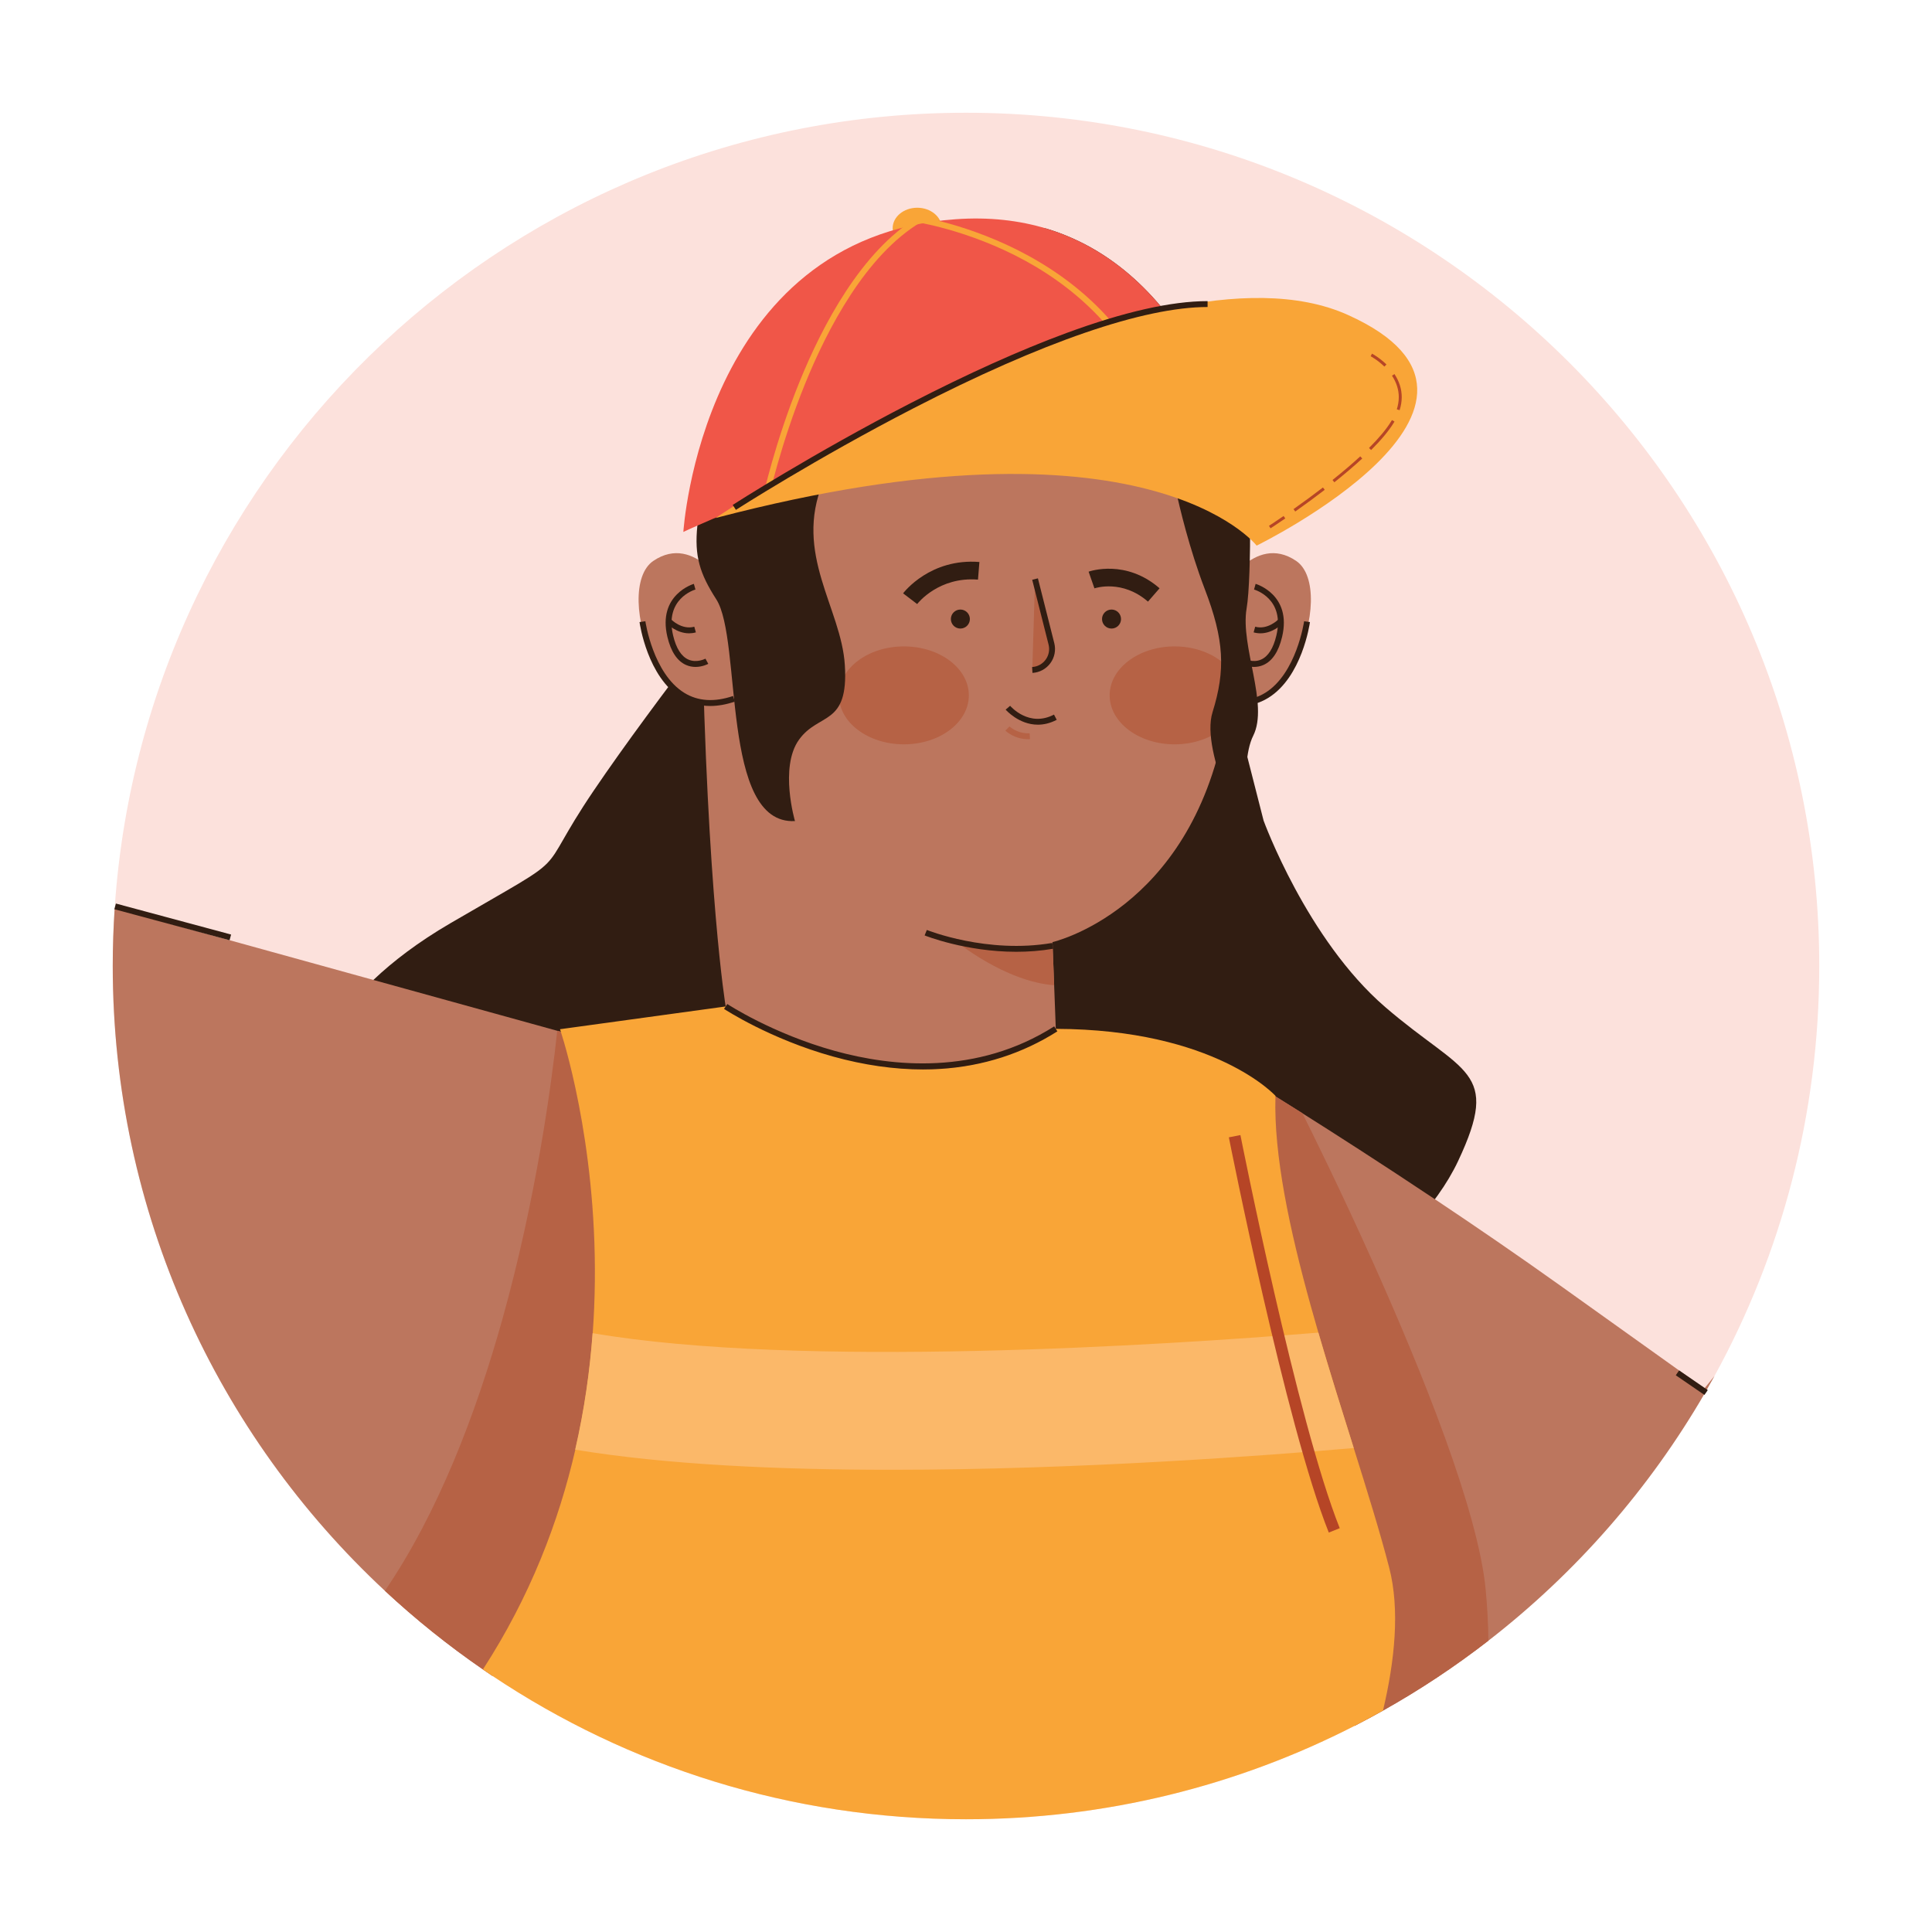 <?xml version="1.0" encoding="utf-8"?>
<!-- Generator: Adobe Illustrator 27.5.0, SVG Export Plug-In . SVG Version: 6.00 Build 0)  -->
<svg version="1.1" id="Layer_1" xmlns="http://www.w3.org/2000/svg" xmlns:xlink="http://www.w3.org/1999/xlink" x="0px" y="0px"
	 viewBox="0 0 1800 1800" style="enable-background:new 0 0 1800 1800;" xml:space="preserve">
<path style="fill:#FCE1DC;" d="M1694.962,899.995c0,138.44-35.39,268.62-97.61,381.97c-2.87,5.23-5.8,10.43-8.79,15.59
	c-51.79,89.51-120.54,167.99-201.85,231.03c-30.99,24.04-63.81,45.83-98.22,65.14c-8.72,4.89-17.54,9.63-26.47,14.2
	c-0.01,0.01-0.02,0.01-0.04,0.02c-108.57,55.63-231.61,87.01-361.98,87.01c-163.2,0-314.91-49.18-441.13-133.52
	c-3-2.01-5.98-4.03-8.95-6.08c-32.23-22.17-62.75-46.67-91.3-73.23c-156-145.15-253.58-352.24-253.58-582.13
	c0-18.02,0.6-35.91,1.78-53.63c0.05-0.72,0.1-1.43,0.15-2.14c28.62-413.02,372.73-739.19,793.03-739.19
	C1339.042,105.035,1694.962,460.955,1694.962,899.995z"/>
<g>
	<path style="fill:#311D12;" d="M288.688,1006.177c0,0,10.068-75.516,130.894-145.997c120.824-70.482,75.515-37.758,133.411-123.342
		c57.895-85.585,156.065-208.926,156.065-208.926h407.784l60.412,236.615c0,0,40.274,110.756,113.273,173.685
		c72.998,62.93,108.239,57.895,67.964,143.48c-40.274,85.583-168.65,171.168-239.132,166.133
		c-70.482-5.034-302.062-35.24-415.336-40.274c-113.273-5.035-244.167,37.758-304.579,17.62
		C339.032,1205.034,266.033,1101.83,288.688,1006.177z"/>
	<g>
		<g>
			<path style="fill:#BC765E;" d="M592.502,1213.805c-0.67,11.36-1.73,22.62-3.16,33.76c-4.77,37.36-13.58,73.4-24.79,107.36
				c-28.57,86.5-72.75,159.49-105.68,206.51c-3-2.01-5.98-4.03-8.95-6.08c-32.23-22.17-62.75-46.67-91.3-73.23
				c-156-145.15-253.58-352.24-253.58-582.13c0-18.02,0.6-35.91,1.78-53.63l32.91,9.1l208.14,57.53l171.31,47.36l3.35,0.92l7.25,2
				C581.522,1046.915,597.212,1132.845,592.502,1213.805z"/>
			<path style="fill:#B66245;" d="M592.502,1213.805c-0.67,11.36-1.73,22.62-3.16,33.76c-4.77,37.36-13.58,73.4-24.79,107.36
				c-28.57,86.5-72.75,159.49-105.68,206.51c-3-2.01-5.98-4.03-8.95-6.08c-32.23-22.17-62.75-46.67-91.3-73.23
				c49.68-72.93,84.77-164.92,109.33-252.64c31.86-113.85,45.98-220.53,51.23-269.13l3.35,0.92l7.25,2
				C581.522,1046.915,597.212,1132.845,592.502,1213.805z"/>
			<g>
				
					<rect x="157.877" y="803.094" transform="matrix(0.26 -0.966 0.966 0.26 -710.284 790.814)" style="fill:#311D12;" width="5.49" height="111.111"/>
			</g>
		</g>
		<g>
			<g>
				<g>
					<path style="fill:#BC765E;" d="M1597.352,1281.965c-2.87,5.23-5.8,10.43-8.79,15.59c-51.79,89.51-120.54,167.99-201.85,231.03
						c-30.99,24.04-63.81,45.83-98.22,65.14c-8.72,4.89-17.54,9.63-26.47,14.2c-0.01,0.01-0.02,0.01-0.04,0.02
						c-19.92-16.52-35.11-31.63-45.48-42.84c-0.76-0.83-1.5-1.64-2.23-2.42c-1.06-1.18-2.08-2.31-3.04-3.39
						c-0.46-0.52-0.91-1.03-1.34-1.52c-0.22-0.25-0.43-0.49-0.64-0.73s-0.41-0.48-0.62-0.71c-0.4-0.47-0.79-0.92-1.17-1.36
						c-0.19-0.22-0.37-0.44-0.56-0.65c-0.36-0.43-0.71-0.84-1.05-1.24c-0.16-0.19-0.33-0.39-0.49-0.58
						c-0.48-0.58-0.93-1.12-1.35-1.63c-0.56-0.68-1.07-1.3-1.52-1.85c-0.22-0.28-0.43-0.54-0.63-0.79
						c-1.02-1.28-1.67-2.12-1.92-2.46c-0.04-0.05-0.08-0.09-0.1-0.12c-0.03-0.04-0.04-0.06-0.04-0.06l-6.5-191.04l-3.74-109.97
						l-0.24-6.96v-0.01l-0.17-4.96l-7.32-215.18c0,0,0.41,0.25,1.22,0.75c0.23,0.14,0.49,0.3,0.78,0.48
						c0.58,0.36,1.29,0.8,2.13,1.32c0.62,0.38,1.31,0.81,2.07,1.28c0.09,0.06,0.19,0.12,0.28,0.17c2.09,1.3,4.66,2.9,7.68,4.78
						c0.43,0.27,0.87,0.55,1.32,0.83c4.51,2.82,9.93,6.21,16.14,10.13v0.01c28.1,17.71,72.53,46.11,123.41,80.06
						c36.9,24.63,77.19,52.17,117.1,80.68c133.94,95.67,133.94,95.67,133.94,95.67L1597.352,1281.965z"/>
				</g>
				<path style="fill:#B66245;" d="M1386.712,1528.585c-30.99,24.04-63.81,45.83-98.22,65.14c-8.72,4.89-17.54,9.63-26.47,14.2
					c-19.93-16.51-35.13-31.62-45.52-42.82c-0.76-0.83-1.5-1.64-2.23-2.42c-1.06-1.18-2.08-2.31-3.04-3.39
					c-0.46-0.52-0.91-1.03-1.34-1.52c-0.22-0.25-0.43-0.49-0.64-0.73s-0.41-0.48-0.62-0.71c-0.4-0.47-0.79-0.92-1.17-1.36
					c-0.19-0.22-0.37-0.44-0.56-0.65c-0.36-0.43-0.71-0.84-1.05-1.24c-0.16-0.19-0.33-0.39-0.49-0.58
					c-0.48-0.58-0.93-1.12-1.35-1.63c-0.56-0.68-1.07-1.3-1.52-1.85c-0.22-0.28-0.43-0.54-0.63-0.79c-1.02-1.28-1.67-2.12-1.92-2.46
					c-0.04-0.05-0.08-0.09-0.1-0.12c-0.03-0.04-0.04-0.06-0.04-0.06l-6.5-191.04l-3.74-109.97l-0.24-6.96v-0.01l-0.17-4.96
					l-7.32-215.18c0,0,0.41,0.25,1.22,0.75c0.23,0.14,0.49,0.3,0.78,0.48c0.58,0.36,1.29,0.8,2.13,1.32
					c0.62,0.38,1.31,0.81,2.07,1.28c0.09,0.06,0.19,0.12,0.28,0.17c2.09,1.3,4.66,2.9,7.68,4.78c0.43,0.27,0.87,0.55,1.32,0.83
					c4.51,2.82,9.93,6.21,16.14,10.13v0.01c8.56,17.09,35.75,71.98,66.03,139.51c45.33,101.13,97.6,230.61,104.66,303.99
					C1385.722,1497.235,1386.532,1513.235,1386.712,1528.585z"/>
				
					<rect x="1572.472" y="1272.217" transform="matrix(0.566 -0.825 0.825 0.566 -378.304 1858.524)" style="fill:#311D12;" width="5.49" height="32.367"/>
			</g>
		</g>
		<g>
			<path style="fill:#F9A537;" d="M1288.492,1593.725c-8.72,4.89-17.54,9.63-26.47,14.2c-0.01,0.01-0.02,0.01-0.04,0.02
				c-108.57,55.63-231.61,87.01-361.98,87.01c-163.2,0-314.91-49.18-441.13-133.52c-3-2.01-5.98-4.03-8.95-6.08
				c43.86-67.63,70.66-137.58,86.09-204.72c8.59-37.34,13.66-73.81,16.2-108.54c0.57-7.8,1.01-15.5,1.33-23.1
				c5.82-136.04-25.61-240.85-31.01-257.72c-0.5-1.57-0.78-2.38-0.78-2.38l154.34-21.2c0,0,158.91,20.46,307.57,20.87
				c148.66,0.4,204.66,62.41,204.66,62.41c-0.01,0.17-0.01,0.33-0.01,0.5c-1.67,54.64,13.2,124.23,32.94,195.33
				c2.29,8.24,4.64,16.51,7.04,24.77c1.19,4.1,2.4,8.2,3.61,12.3c0.36,1.21,0.72,2.42,1.08,3.63c2.69,9.08,5.44,18.15,8.2,27.16
				c0.92,3.01,1.84,6.01,2.76,9c0.37,1.2,0.74,2.39,1.11,3.59c1.11,3.59,2.21,7.17,3.33,10.73l1.11,3.57
				c1.17,3.76,2.34,7.51,3.51,11.24c0.8,2.56,1.6,5.11,2.4,7.66c1.96,6.26,3.91,12.47,5.84,18.63
				c12.75,40.65,24.62,78.82,33.07,111.57C1304.322,1499.425,1299.582,1546.945,1288.492,1593.725z"/>
			<path style="fill:#FBB869;" d="M830.219,1369.366c174.708,0,350.146-13.243,431.022-20.277
				c-10.869-34.65-22.353-71.035-32.949-107.512c-143.535,11.655-482.277,33.619-676.185,0.501
				c-2.534,34.742-7.642,71.188-16.226,108.541C619.715,1364.54,724.805,1369.366,830.219,1369.366z"/>
			<g>
				<path style="fill:#B64526;" d="M1238.006,1427.853c-40.083-100.209-92.583-365.553-93.108-368.222l10.773-2.122
					c0.523,2.659,52.826,267.003,92.53,366.266L1238.006,1427.853z"/>
			</g>
		</g>
	</g>
	<g>
		<g>
			<g>
				<path style="fill:#BC765E;" d="M1137.772,551.77c0,0,30.466-55.854,69.818-29.197c39.352,26.658-10.155,178.989-92.667,121.865
					L1137.772,551.77z"/>
				<g>
					<path style="fill:#311D12;" d="M1154.557,657.749c-7.239,0-14.905-1.365-22.965-4.097l1.762-5.2
						c17.391,5.895,32.656,4.908,45.378-2.934c29.159-17.977,36.22-66.226,36.288-66.711l5.438,0.758
						c-0.29,2.084-7.469,51.268-38.829,70.617C1173.456,655.224,1164.401,657.749,1154.557,657.749z"/>
					<g>
						<path style="fill:#311D12;" d="M1174.304,590.048c-2.025,0-4.146-0.26-6.335-0.868l1.469-5.29
							c11.572,3.216,21.319-6.541,21.416-6.64l3.932,3.833C1194.371,581.508,1185.908,590.048,1174.304,590.048z"/>
						<path style="fill:#311D12;" d="M1168.313,621.359c-6.562,0-11.605-2.716-11.902-2.879l2.646-4.811
							c0.071,0.04,8.127,4.306,15.932,0.811c6.577-2.944,11.346-10.481,14.175-22.404c8.104-34.154-19.625-42.484-20.81-42.822
							l1.487-5.285c0.341,0.096,34.006,10.007,24.664,49.375c-3.253,13.709-9.087,22.517-17.339,26.177
							C1174.108,620.877,1171.076,621.359,1168.313,621.359z"/>
					</g>
				</g>
			</g>
			<path style="fill:#BC765E;" d="M1147.385,626.062c0.11,0,0,0.11,0,0.11c0,0.769,0,1.647-0.11,2.416
				c-0.11,1.428-0.22,2.965-0.439,4.392c-1.098,14.165-2.855,27.672-5.271,40.409c-0.22,1.208-0.439,2.306-0.769,3.514v0.11
				c-32.723,171.74-160.21,200.73-160.21,200.73l0.11,2.745l1.428,37.445l1.537,40.629
				c-135.613,95.533-307.573-20.864-307.573-20.864s-17.46-104.647-22.181-360.281c-4.392-240.041,135.504-347.434,293.408-337.771
				C1128.827,250.737,1162.648,415.998,1147.385,626.062z"/>
			<g>
				<g>
					<ellipse style="fill:#B66245;" cx="842.131" cy="647.854" rx="60.511" ry="45.615"/>
					<path style="fill:#B66245;" d="M1147.385,626.062c0.11,0,0,0.11,0,0.11c0,0.769,0,1.647-0.11,2.416
						c-0.11,1.428-0.22,2.965-0.439,4.392c-1.098,14.165-2.855,27.672-5.271,40.409c-0.22,1.208-0.439,2.306-0.769,3.514v0.11
						c-10.981,10.102-27.781,16.471-46.449,16.471c-33.382,0-60.505-20.424-60.505-45.68c0-25.146,27.123-45.57,60.505-45.57
						C1117.407,602.233,1137.282,611.897,1147.385,626.062z"/>
				</g>
				<g>
					<g>
						<path style="fill:#311D12;" d="M903.616,576.753c0,4.891-3.965,8.856-8.855,8.856c-4.891,0-8.856-3.965-8.856-8.856
							c0-4.89,3.965-8.855,8.856-8.855C899.65,567.899,903.616,571.864,903.616,576.753z"/>
						<path style="fill:#311D12;" d="M854.494,562.784l-13.102-9.982c1.019-1.343,25.487-32.849,71.088-29.202l-1.313,16.419
							C874.773,537.109,855.305,561.734,854.494,562.784z"/>
					</g>
					<g>
						<path style="fill:#311D12;" d="M1044.438,576.753c0,4.891-3.964,8.856-8.855,8.856s-8.855-3.965-8.855-8.856
							c0-4.89,3.964-8.855,8.855-8.855S1044.438,571.864,1044.438,576.753z"/>
						<path style="fill:#311D12;" d="M1069.541,560.516c-23.938-20.819-48.832-12.715-49.88-12.36l-5.43-15.55
							c1.405-0.495,34.743-11.805,66.118,15.482L1069.541,560.516z"/>
					</g>
					<g>
						<path style="fill:#B66245;" d="M964.337,539.495l15.256,60.388c3.008,11.904-5.573,23.601-17.831,24.308"/>
						<path style="fill:#311D12;" d="M961.921,626.932l-0.316-5.481c5.022-0.29,9.609-2.782,12.585-6.838
							c2.975-4.056,3.974-9.179,2.742-14.057l-15.255-60.388l5.322-1.345l15.255,60.388c1.636,6.47,0.31,13.268-3.638,18.649
							S968.584,626.548,961.921,626.932z"/>
					</g>
					<path style="fill:#311D12;" d="M966.971,675.168c-17.844,0-29.881-13.847-30.036-14.03l4.18-3.56
						c0.715,0.833,17.742,20.26,40.871,8.193l2.539,4.867C978.257,673.91,972.349,675.168,966.971,675.168z"/>
					<path style="fill:#B66245;" d="M957.908,688.69c-13.08,0-20.908-7.672-21.249-8.012l3.875-3.891
						c0.07,0.07,7.205,6.959,18.787,6.377l0.273,5.483C959.024,688.677,958.461,688.69,957.908,688.69z"/>
				</g>
			</g>
			<g>
				<path style="fill:#BC765E;" d="M678.523,551.77c0,0-30.466-55.854-69.818-29.197c-39.352,26.658,10.156,178.989,92.668,121.865
					L678.523,551.77z"/>
				<g>
					<path style="fill:#311D12;" d="M661.738,657.749c-9.845,0-18.898-2.524-27.07-7.566c-31.36-19.349-38.539-68.533-38.829-70.617
						l5.438-0.758c0.068,0.485,7.129,48.735,36.288,66.711c12.719,7.841,27.985,8.828,45.376,2.934l1.763,5.2
						C676.644,656.384,668.977,657.749,661.738,657.749z"/>
					<g>
						<path style="fill:#311D12;" d="M641.993,590.048c-11.606,0-20.068-8.54-20.482-8.966l3.936-3.828
							c0.093,0.094,9.845,9.851,21.413,6.636l1.47,5.29C646.139,589.788,644.016,590.048,641.993,590.048z"/>
						<path style="fill:#311D12;" d="M647.982,621.359c-2.763,0-5.794-0.482-8.854-1.838c-8.252-3.661-14.086-12.468-17.339-26.177
							c-9.342-39.368,24.323-49.279,24.664-49.375l1.487,5.285c-1.185,0.338-28.914,8.668-20.809,42.822
							c2.829,11.922,7.598,19.46,14.174,22.404c7.809,3.497,15.859-0.771,15.94-0.815l2.638,4.815
							C659.588,618.643,654.543,621.359,647.982,621.359z"/>
					</g>
				</g>
			</g>
			<path style="fill:#311D12;" d="M1167.589,685.468c-14.165,28.221-2.306,100.255-1.318,106.075
				c-3.075-5.6-48.426-90.262-36.566-128.037c12.189-39.202,10.981-67.313-7.357-114.969
				c-14.275-37.335-23.389-76.097-26.683-91.251c-0.988-4.283-1.427-6.698-1.427-6.698l-129.684-36.676
				c0,0-143.19-58.638-188.431,17.13c-3.734,6.259-6.808,12.518-9.334,18.448c-27.562,66.544,17.02,117.166,20.315,169.983
				c3.733,57.43-24.377,44.033-42.715,69.728c-18.448,25.695-3.733,75.768-3.733,75.768
				c-69.728,3.733-48.865-168.775-73.352-206.659c-15.263-23.719-20.534-40.19-17.569-68.63c1.757-17.13,6.479-38.433,13.836-68.411
				c19.656-79.501,70.936-222.582,261.783-214.016c17.789,0.769,34.26,2.855,49.524,5.71c0.11,0,0.22,0.11,0.329,0.11
				c136.821,41.508,179.537,207.538,189.419,257.281c0,4.283,0.11,8.675,0.11,12.957c0.11,35.029-0.769,68.74-3.294,83.564
				C1155.401,602.343,1182.304,656.149,1167.589,685.468z"/>
			<g>
				<g>
					<path style="fill:#B66245;" d="M982.123,917.932c-45.79-3.514-91.031-40.409-93.886-42.825
						c15.703,11.42,58.308,9.444,92.459,5.381L982.123,917.932z"/>
					<path style="fill:#311D12;" d="M946.868,886.761c-47.29,0-84.963-15.064-85.426-15.253l2.069-5.085
						c0.558,0.227,56.401,22.52,116.839,12.07l0.936,5.41C969.526,885.936,957.93,886.761,946.868,886.761z"/>
				</g>
				<path style="fill:#311D12;" d="M859.839,996.37c-26.784,0-54.819-4.014-83.581-11.982
					c-59.004-16.348-101.269-44.124-101.689-44.403l3.035-4.575c0.414,0.274,42.073,27.632,100.275,43.729
					c53.495,14.795,132.365,22.834,204.308-22.894l2.945,4.633c-32.561,20.696-69.183,32.464-108.85,34.978
					C870.86,996.199,865.374,996.37,859.839,996.37z"/>
			</g>
		</g>
		<g>
			<g>
				<path style="fill:#F9A537;" d="M877.451,212.617c0,10.535-10.247,19.075-22.888,19.075s-22.89-8.54-22.89-19.075
					c0-10.534,10.248-19.074,22.89-19.074S877.451,202.083,877.451,212.617z"/>
				<path style="fill:#F05648;" d="M1167.041,484.519c0,0-0.769-0.439-2.306-1.208c-7.247-3.514-31.515-14.824-69.069-26.025
					c-70.936-20.973-189.09-41.508-328.876-7.796c-37.664,9.114-76.866,22.181-117.056,40.19c-4.392,1.867-8.675,3.843-13.067,5.93
					c0,0,16.91-274.411,253.328-291.322c31.735-2.306,59.846,1.098,84.882,8.675c0.11,0,0.22,0.11,0.329,0.11
					c136.821,41.508,179.537,207.538,189.419,257.281C1166.382,479.358,1167.041,484.519,1167.041,484.519z"/>
				<g>
					<path style="fill:#F9A537;" d="M1085.577,416.984c-17.81-94.526-80.473-146.696-129.904-173.815
						c-53.762-29.494-103.991-36.628-104.493-36.697l0.743-5.44c0.51,0.07,51.593,7.302,106.226,37.234
						c32.132,17.604,59.227,39.505,80.529,65.095c26.654,32.018,44.249,69.904,52.294,112.607L1085.577,416.984z"/>
					<path style="fill:#F9A537;" d="M716.2,464.163l-5.366-1.159c0.107-0.499,11.042-50.55,34.068-107.291
						c21.326-52.555,57.706-121.804,109.909-153.256l2.833,4.703c-50.909,30.672-86.643,98.836-107.655,150.618
						C727.14,414.082,716.307,463.668,716.2,464.163z"/>
				</g>
			</g>
			<g>
				<path style="fill:#F9A537;" d="M666.61,482.651c0,0,404.227-272.286,589.046-189.305
					c184.821,82.98-84.867,214.995-84.867,214.995S1069.254,377.04,666.61,482.651z"/>
				<path style="fill:#311D12;" d="M685.627,475.025l-2.971-4.617c0.738-0.475,74.787-47.971,165.78-94.847
					c53.474-27.547,102.265-49.501,145.017-65.251c53.613-19.752,97.899-29.768,131.629-29.768v5.49
					c-59.444,0-154.237,32.646-274.131,94.41C760.188,427.199,686.362,474.553,685.627,475.025z"/>
				<g>
					<path style="fill:#B64526;" d="M1289.802,341.541c-6.383-6.229-12.743-9.606-12.807-9.64l1.276-2.431
						c0.272,0.143,6.762,3.582,13.448,10.105L1289.802,341.541z"/>
					<path style="fill:#B64526;" d="M1206.73,476.566l-1.582-2.243c9.58-6.755,18.799-13.534,27.398-20.151l1.674,2.176
						C1225.591,462.988,1216.342,469.79,1206.73,476.566z M1243.181,449.335l-1.711-2.146c9.688-7.72,18.387-15.131,25.854-22.027
						l1.863,2.017C1261.67,434.119,1252.921,441.574,1243.181,449.335z M1277.424,419.29l-1.938-1.945
						c9.184-9.148,16.075-17.403,20.483-24.534c0.298-0.481,0.585-0.959,0.861-1.436l2.373,1.382
						c-0.29,0.497-0.589,0.996-0.899,1.497C1293.784,401.567,1286.759,409.99,1277.424,419.29z M1303.987,382.166l-2.615-0.836
						c1.221-3.819,1.839-7.634,1.839-11.341c0-6.913-2.13-13.636-6.332-19.984l2.289-1.516c4.505,6.805,6.789,14.039,6.789,21.5
						C1305.957,373.98,1305.294,378.077,1303.987,382.166z"/>
					<path style="fill:#B64526;" d="M1183.749,492.206l-1.488-2.307c0.053-0.034,5.385-3.479,13.647-9.149l1.553,2.264
						C1189.163,488.708,1183.803,492.172,1183.749,492.206z"/>
				</g>
			</g>
		</g>
	</g>
</g>
</svg>
